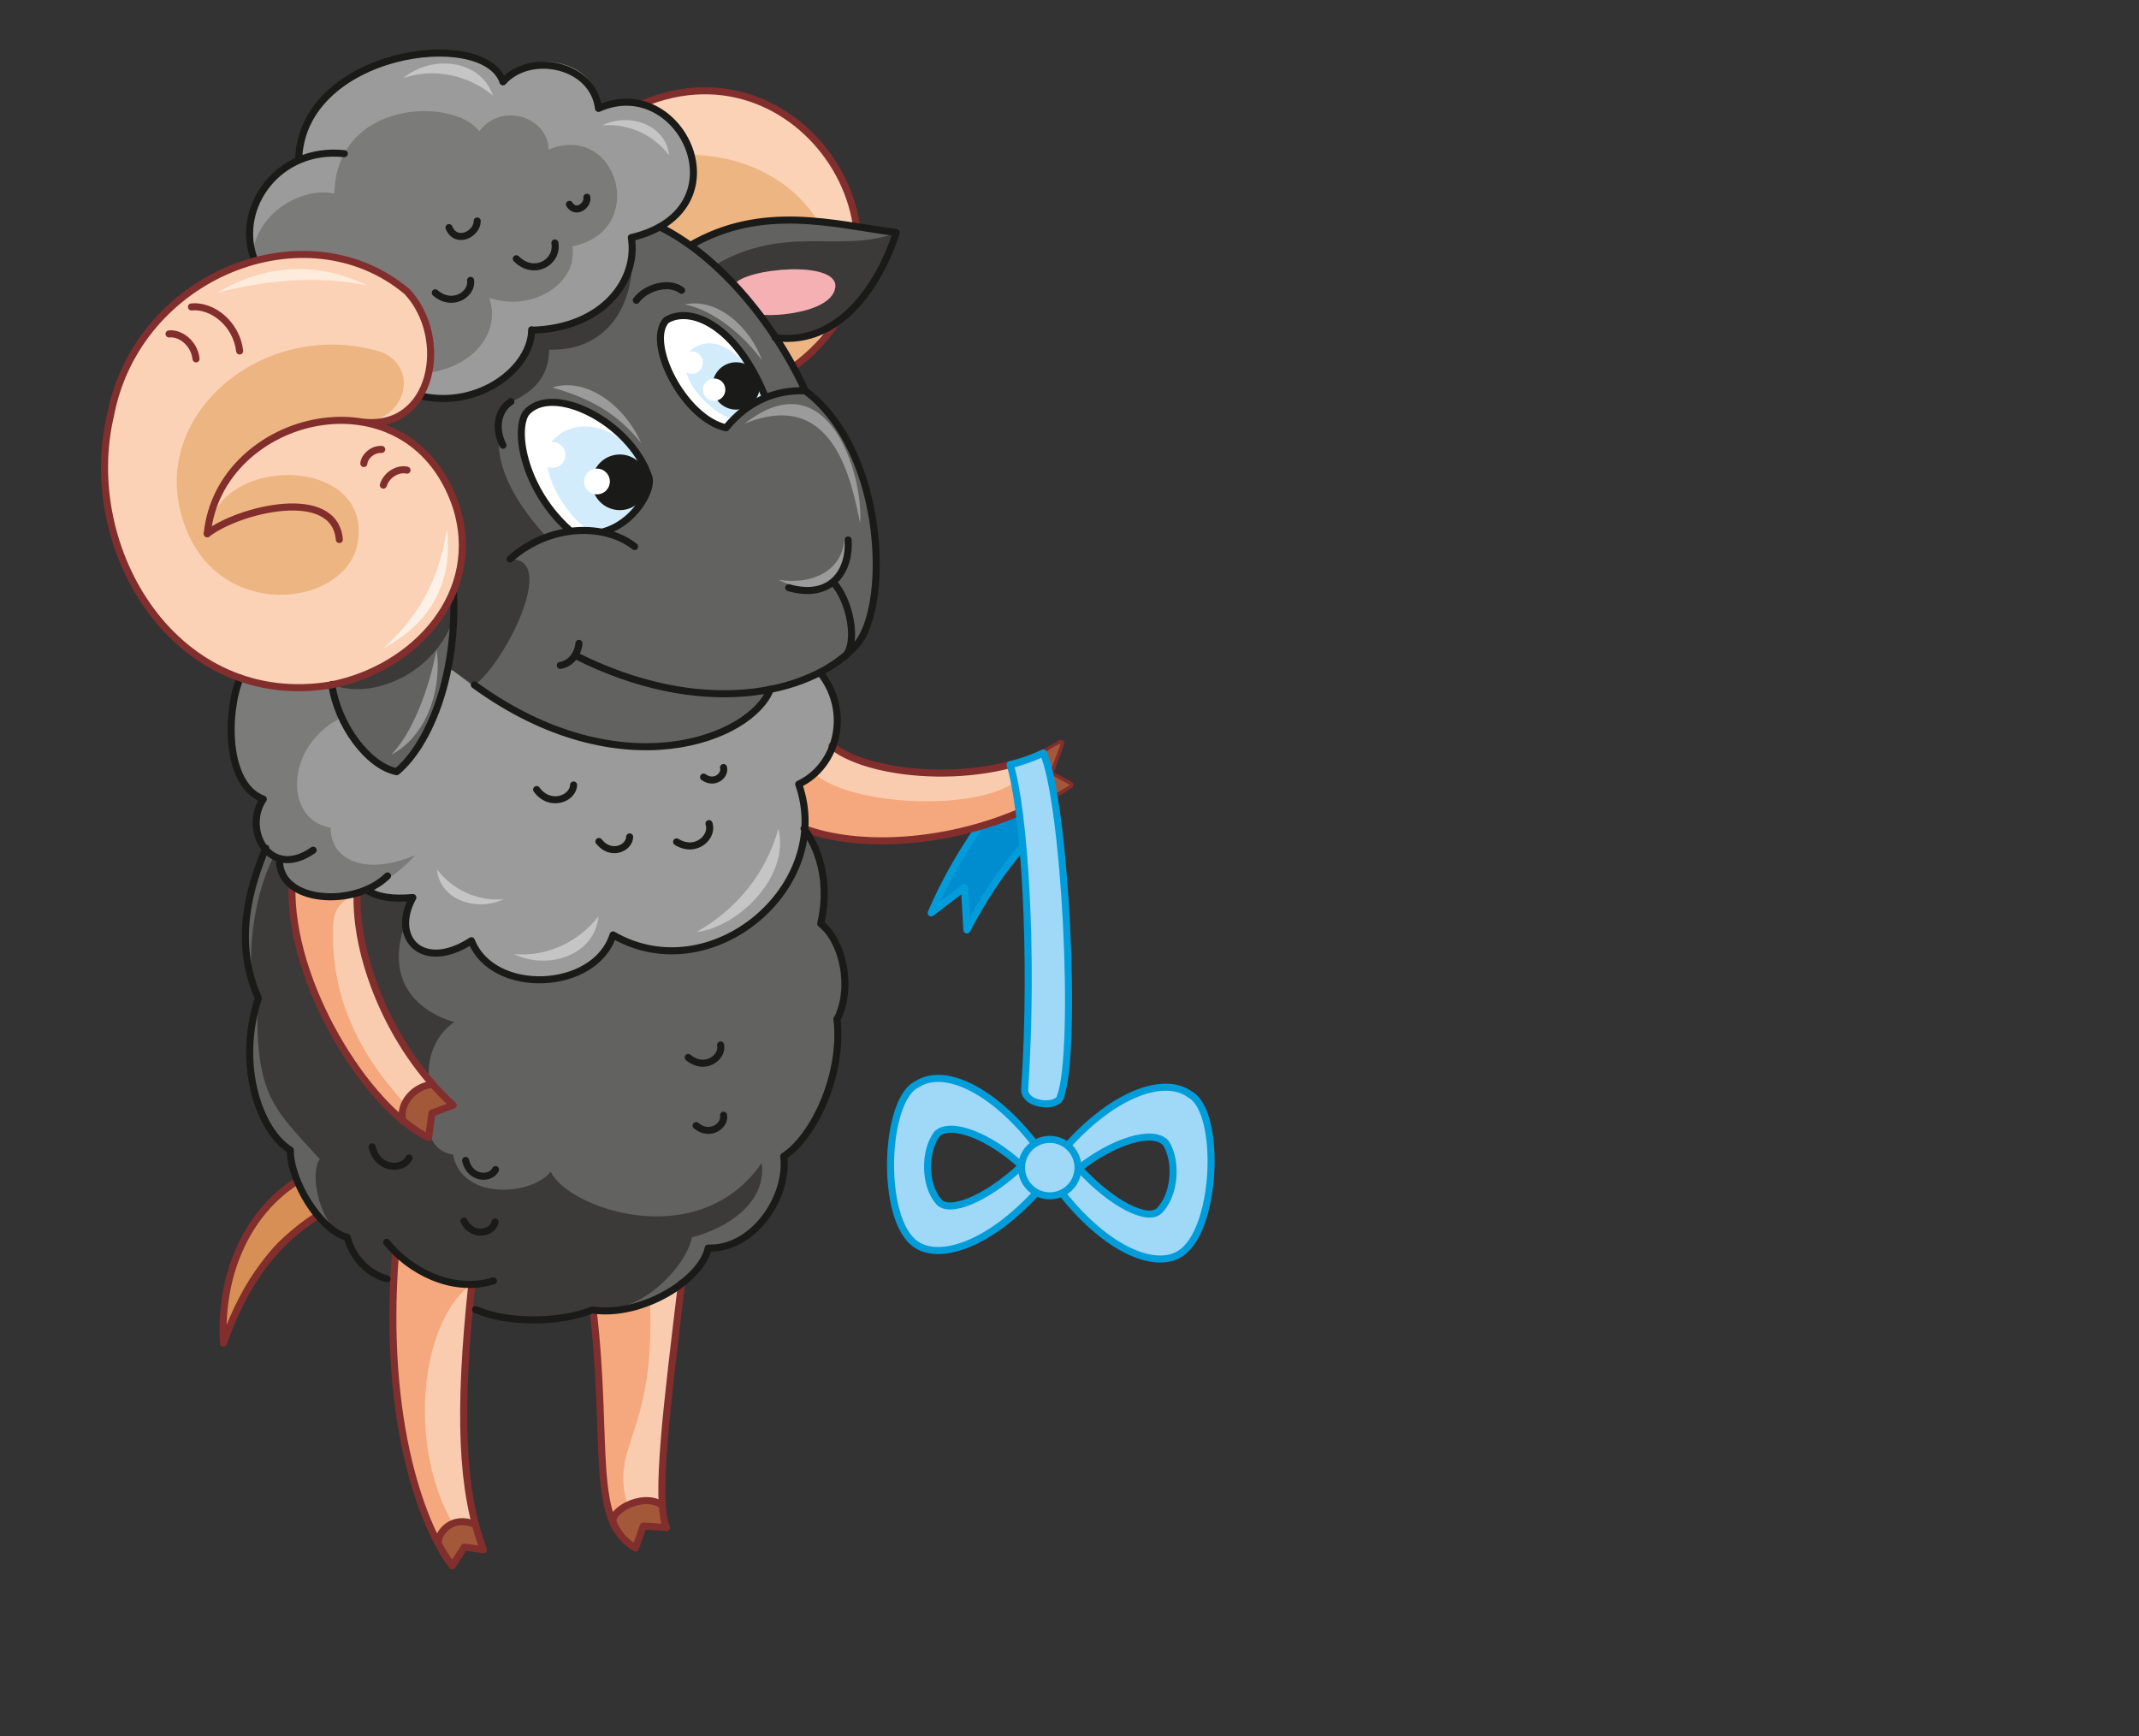 <?xml version="1.0" encoding="utf-8"?>
<!-- Generator: Adobe Illustrator 21.1.0, SVG Export Plug-In . SVG Version: 6.00 Build 0)  -->
<svg version="1.1" id="Layer_1" xmlns="http://www.w3.org/2000/svg" xmlns:xlink="http://www.w3.org/1999/xlink" x="0px" y="0px"
	 viewBox="0 0 515 418" style="enable-background:new 0 0 515 418;" xml:space="preserve">
<rect x="0" y="0" width="515" height="418" fill="#333333" stroke="none"/>
<style type="text/css">
	.st0{fill-rule:evenodd;clip-rule:evenodd;fill:#D88F55;}
	.st1{fill:none;stroke:#822E2D;stroke-width:1.699;stroke-linecap:round;stroke-linejoin:round;stroke-miterlimit:22.926;}
	.st2{fill-rule:evenodd;clip-rule:evenodd;fill:#F5A87D;}
	.st3{fill-rule:evenodd;clip-rule:evenodd;fill:#FACCAF;}
	.st4{fill-rule:evenodd;clip-rule:evenodd;fill:#A35939;}
	.st5{fill-rule:evenodd;clip-rule:evenodd;fill:#008DD0;}
	.st6{fill:none;stroke:#009DDA;stroke-width:1.699;stroke-linecap:round;stroke-linejoin:round;stroke-miterlimit:22.926;}
	.st7{fill-rule:evenodd;clip-rule:evenodd;fill:#626261;}
	.st8{fill-rule:evenodd;clip-rule:evenodd;fill:#3B3A39;}
	.st9{fill-rule:evenodd;clip-rule:evenodd;fill:#9B9B9B;}
	.st10{fill-rule:evenodd;clip-rule:evenodd;fill:#7B7B7A;}
	.st11{fill-rule:evenodd;clip-rule:evenodd;fill:#FBD2B6;}
	.st12{fill-rule:evenodd;clip-rule:evenodd;fill:#EDB581;}
	.st13{fill-rule:evenodd;clip-rule:evenodd;fill:#F5B0B4;}
	.st14{fill-rule:evenodd;clip-rule:evenodd;fill:#FFFFFF;}
	.st15{fill-rule:evenodd;clip-rule:evenodd;fill:#D3ECFB;}
	.st16{fill:none;stroke:#1A1A18;stroke-width:1.699;stroke-linecap:round;stroke-linejoin:round;stroke-miterlimit:22.926;}
	.st17{fill-rule:evenodd;clip-rule:evenodd;fill:#1A1A18;}
	.st18{fill-rule:evenodd;clip-rule:evenodd;fill:#FDEBDB;}
	.st19{fill-rule:evenodd;clip-rule:evenodd;fill:#FDF1E7;}
	.st20{fill-rule:evenodd;clip-rule:evenodd;fill:#A0D8F7;}
	.st21{fill:none;stroke:#009DDA;stroke-width:1.699;stroke-linecap:round;stroke-linejoin:round;stroke-miterlimit:22.926;}
	.st22{fill-rule:evenodd;clip-rule:evenodd;fill:#C5C5C6;}
</style>
<path class="st0" d="M71.3,284.4l5.4,8.6c-11.2,3.9-17.4,15-22.9,30.3C52.9,304.4,61.1,292.4,71.3,284.4z"/>
<path class="st1" d="M76.1,292.9c-9.4,6.1-16.9,15.1-22.3,30.5c-1-17.1,6.1-31.6,17.5-38.9"/>
<path class="st2" d="M95.2,301.4l18.4,7.8c-3.3,31.1-2.4,49.9,2.9,63.9l-4.6-0.6l-2.9,4.5C96.5,362.8,92.6,322.6,95.2,301.4z"/>
<path class="st3" d="M113.5,309.2c-3.3,31.1-2.4,49.9,2.9,63.9l-4.6-0.6l1.4,0.2C97.5,354.8,99.8,319.3,113.5,309.2z"/>
<path class="st4" d="M104.9,370.9c1.9-3.6,6-6.2,9.6-3.7c0.6,2.6,1,3.7,1.9,5.9l-4.6-0.6l-2.9,4.5
	C107.4,375,106.4,373.7,104.9,370.9z"/>
<path class="st5" d="M251.3,181.7l-5.2,22.3c-4.8,5.6-9,11.7-13.3,19.9l-0.6-10.2l-8,6.1C233.2,198.6,248.5,182.7,251.3,181.7z"/>
<path class="st6" d="M246.1,204c-4.8,5.6-9,11.7-13.3,19.9l-0.6-10.2l-8,6.1c9.1-21.2,24.4-37.1,27.1-38.1"/>
<path class="st2" d="M164.2,308.9l-21.4,6.4c1.3,32.7,1.9,53.1,10.2,57.3l1.9-5.3l5.6,0.4C158.2,355.5,160.8,338.1,164.2,308.9z"/>
<path class="st2" d="M193.6,199.5l-1.5-10.7l4-2.7l4.2-6.5c9.9,7.9,39,9.7,55.1-0.6l-2.7,7.3l4.9,2.7
	C236.9,202.7,209.6,205.4,193.6,199.5z"/>
<path class="st3" d="M164.2,309l-7.7,4.3c1.3,32.7-9.8,34.3-5.4,49.1h8.5C158.5,337.7,162.1,334.4,164.2,309z"/>
<path class="st3" d="M196.1,186.1l4.2-6.5c9.9,7.9,39,9.7,55.1-0.6l-6.9,3.4C246.5,196.7,204.4,194.9,196.1,186.1z"/>
<path class="st7" d="M113.7,314.8l-0.1-5.6c-5.4,0.9-11.6-1.7-18.5-7.8l-0.5,6.8c-5.7-0.5-8.6-5.2-10.2-9.5
	c-6.7-2.2-12.1-8-14.6-21.8c-6.2-6.8-10.5-12.8-10.2-27l2.5-9.5c-5.5-7.4-1.9-28.1,1.8-36.1l129.8-4.9c4.2,5,7.2,16.7,4,22.9
	c6.2,7.5,7.5,15.2,4,22.9c1.6,13.2-5.5,28.4-12.8,33.1c1.2,9.9-7.4,22.5-18.2,22.1c-1.5,7.5-15.8,16.7-27.9,14.9
	C134.4,318.7,121,318.6,113.7,314.8z"/>
<path class="st8" d="M113.7,314.8l-0.1-5.6c-5.1,0.9-12-1.7-18.5-7.4l-0.5,6.4c-5.4-0.4-9.6-6.3-11.1-10.3c-6.3-2-9.2-15.3-6.5-18.8
	c-11.1-12.3-15.6-15.1-15-38.7c-4.7-9.3,1.4-48.1,17.6-41.4L99.2,216l-1.7,6.6c-4.5,12.4,1.7,20.5,11.9,23.5
	c-6.7,4.4-7.7,14.1-4.3,19.6c-3.8,5.5-1.4,11.5,4,12.3c1.9,11,18.9,10,23.5,4.1c4.1,8.8,35.5,20,50.8-2.1
	c1.2,9.4-7.9,15.6-16.8,17.9c-1.4,7.1-12.6,19.1-24,17.4C134.9,318.5,120.6,318.4,113.7,314.8z"/>
<path class="st9" d="M197.3,162L90.5,137.8l-32.7,25.6c-3.2,13.9-0.2,22.7,5.6,29.1l4.5-4.9c0.2,3.8-2.1,13.6,7.5,17.2l8.5,5
	c2.7,5,7.8,7.1,15.5,6.3c-5.4,9.8,2.4,18,14.1,10.4c5.2,13.3,29.8,12.2,34.1-1.4c23.5,13.6,53.4-11.5,44.7-36.3
	C201.2,184.6,204.9,171.5,197.3,162z"/>
<path class="st10" d="M90.5,137.8l-32.7,25.6c-3.2,13.9-3.7,25,5.6,29.1c-2.3,5-3.7,12.3,4,14.8c1.3,10,11.3,8.6,16.5,8.3
	c5.6-0.6,13.3-6.2,16-9.7c-11.6,5-20.3,1.4-20.3-6.6c-11.3-1.9-11-19.7,2.4-26.4c6.4-8.4,19.4,10.8,21.8,0.8
	C94.5,164.2,111.1,154.3,90.5,137.8z"/>
<path class="st11" d="M191,88.4l-39-31.3l2.5-32.1C194.3,8.1,227.2,62,191,88.4z"/>
<path class="st7" d="M109,144.7c-6.1,11.1-19.3,18.9-30.3,20.4c2.2,3.7,1.6,11.3,16.6,20.8C104,177,111.9,158.8,109,144.7z"/>
<path class="st12" d="M191,88.4l-46.4-17.9l2.4-30.2C192.3,25.6,216,67.4,191,88.4z"/>
<path class="st7" d="M185.6,165.9c-8.8,13.9-40.7,25.9-77.7-5.5l1.3-17.8c8.3-19.9-5.8-39.3-22.1-41.1c5.9,1.1,10.4-0.8,13.6-5.7
	l40.1-50.8l18.2,9.6c13.8,6.8,27.2,22.4,35.1,39.5c19.8,14.8,20.5,53.9,11.6,61.9C201.1,160.5,194.2,164.2,185.6,165.9z"/>
<path class="st8" d="M114.1,165l-5.7-4l0.1-10.3c-4.8,11.4-18.7,18-28.7,14.1l29.3-22.2c8.3-19.9-5.8-39.3-22.1-41.1
	c5.9,1.1,10.4-0.8,13.6-5.7L152,57.2c1.9,16.9-6.4,27.4-19.8,27c0,6.6-3.9,10.2-9.2,12.6c-7,10.6-0.4,22.7,8.7,32.6l-8.8,5.3
	C134.5,134.2,121.2,160.3,114.1,165z"/>
<path class="st1" d="M154.5,25.1c39.8-17,72.7,37,36.5,63.3"/>
<path class="st9" d="M128,79.4c-1.5,9.7-8.4,17.1-26.4,16C106.9,74.2,98.9,59,61,61.7c-1.1-11.2,1.3-18,10.9-23.2
	c0.6-26.4,44.7-32.3,49.2-18.9c6.2-8.3,23.1-5.3,23,6.4c20-8.9,35.6,24.6,7.9,31.1C153.7,67.4,145,79.1,128,79.4z"/>
<path class="st10" d="M117.8,71.7c3.2,9.4-5.6,19.3-21,18.3c4.6-18.1-3.5-25.9-35.9-23.5c-2.4-13.8,11.1-21.8,19.6-19.9
	c0.5-22.7,28.8-23.2,34.9-15c5.3-7.1,16.5-3.5,16.7,4.4c16.8-6.8,24.1,19.8,5.7,23.3C139.3,68.1,128.2,75.3,117.8,71.7z"/>
<path class="st7" d="M186.7,81.3c-6-9.2-12.9-16.5-20.5-22.2C183.6,49,200.7,54,215.8,56C211.8,68.5,202.4,83.3,186.7,81.3z"/>
<path class="st8" d="M186.7,81.3c-6-9.2-7.1-11.8-14.7-17.4c17.4-10.2,30.6-2.7,43.9-7.9C211.8,68.5,202.4,83.3,186.7,81.3z"/>
<path class="st13" d="M181.8,75.1l-5-6.6c2.6-4,25.4-6,24.3,0.8C200,76.2,181.3,76.7,181.8,75.1z"/>
<path class="st9" d="M154.4,106.7c-5.6-7-12-10.7-21.4-13.4C140.8,90.8,150.1,97.1,154.4,106.7z M183.5,86.8
	c-2.8-7.8-10.6-15.2-18.6-13.5C172,74.7,179.3,81,183.5,86.8z M207.1,126c-2.1-10.1-6.3-32.8-27.8-24
	C199.4,86.2,207.9,114.2,207.1,126z M105.1,156.4c-1.6,8.8-5.7,20.1-10.9,25.3C102.8,177.3,106.5,165.7,105.1,156.4z M187.4,139.6
	c9.2,1.4,15.7-3,15.9-10.1C205.1,140.1,198.5,144.9,187.4,139.6z"/>
<path class="st11" d="M87.1,101.6c7.8-0.6,19.3,9,22.8,20c7,21.2-9.8,39.3-29.9,43.3c-37.5,6.3-60.8-32.6-53.2-64.9
	C33.2,66,73.9,49.9,98.1,70.2C108.2,81.4,104.2,103.8,87.1,101.6z"/>
<path class="st12" d="M87.1,101.6c-20.4-3-36.3,13.1-37.1,26.9c2-19.2,39.2-19,36.2,1.7c-2.2,16.4-35.5,20.4-42.6-6.5
	c-6.8-25,20.8-47.2,48-39C101.1,88.3,97.9,101.3,87.1,101.6z"/>
<path class="st14" d="M145,128.1l-7.6-0.2c-11-9.6-13.7-23.8-10.8-28.4c6.2-7.5,25.2,2.1,29.6,15.3
	C157.3,117.9,152.6,126.2,145,128.1z"/>
<path class="st1" d="M113.6,309.2c-3.3,31.1-2.5,49.9,2.8,63.9l-4.6-0.6l-2.9,4.5c-6.8-8.8-16.9-34-13.7-75.1"/>
<path class="st2" d="M86.1,214.9c-4.2,2.3-9.4,2.1-15.8-1.8c-0.7,23.5,18.1,53.5,32.9,60.7l0.8-5.9l5.1-1.9
	C93.3,251.6,85.4,229.6,86.1,214.9z"/>
<path class="st3" d="M86.1,214.9c-4.2,2.3-5.9,3.9-5.9,8.6c-0.7,23.5,13.1,38.3,23.3,48.6l0.6-4.2l5.1-1.9
	C93.3,251.6,85.4,229.6,86.1,214.9z"/>
<path class="st15" d="M133.8,105.3c7.5-6.6,20.3,0,22.5,11.4l-4.3,7.4l-7,4.1l-2.8-0.4C136.5,125.1,127.4,110.5,133.8,105.3z"/>
<path class="st14" d="M184.4,95.7l0.7-0.3c-4.2,1.3-7,3.5-10.3,7.6c-10.1-2.2-19.4-20.4-14.4-25.9C166.2,73.5,177.4,78.3,184.4,95.7
	z"/>
<path class="st4" d="M104.1,261.1c-3.8,0.7-6.7,2-7.8,8.3c2.2,2.4,4.6,3.4,6.8,4.6l1.7-6.3l4.2-1.6
	C107.7,264.1,105.5,263,104.1,261.1z"/>
<path class="st15" d="M166.2,84.4c6.4-5.4,14.9,2.8,18,11.2l-7.6,5.3C170.7,99.6,161.6,89.4,166.2,84.4z"/>
<path class="st1" d="M245.4,195.6c-18.3,7.8-38.8,8.7-51.8,3.9 M200.3,179.6c9.9,7.9,39,9.7,55.1-0.6l-2.7,7.3l4.9,2.7
	c-1.3,0.9-2.5,1.6-3.9,2.4"/>
<path class="st4" d="M249.3,193.5c-3.2-2.1-4.1-5.6-2.1-10.6c3.3-0.3,4.1-2.1,8.2-3.9l-2.7,7.3l4.9,2.7
	C254.9,190.7,252.2,192.2,249.3,193.5z"/>
<path class="st1" d="M70.3,213.2c-0.7,23.5,18.1,53.6,32.9,60.7l0.8-5.9l5.1-1.9c-15.8-14.5-23.7-36.5-23.1-51.1"/>
<path class="st4" d="M159.5,362.5c-5.6-2.2-9.8-0.2-12.2,3.3c1.1,4.2,4.4,4.7,5.7,7l1.9-5.3l5.6,0.4
	C160.4,365.2,159.6,365.8,159.5,362.5z"/>
<path class="st1" d="M142.8,315.4c3.8,32.5-1,50.9,10.2,57.3l1.9-5.3l5.6,0.4c-2.9-6.3,0.2-30.2,3.6-58.9"/>
<path class="st16" d="M201.5,245.3c1.6,13.2-5.5,28.4-12.8,33.1c1.2,9.9-7.4,22.5-18.2,22.1c-1.5,7.5-15.8,16.7-27.9,14.9
	c-7.9,3.2-20.6,3.2-28.1-0.1 M193.6,199.5c4.6,6.4,5.9,14.7,4,22.9c5.3,4.1,7.8,15.3,4,22.9 M88.3,214.3c2.8,1.8,6.3,2.2,11.1,1.8
	c-5.4,9.8,2.4,18,14.1,10.4c5.2,13.3,29.8,12.2,34.1-1.4c23.5,13.6,53.4-11.5,44.7-36.3c9.1-4.2,12.8-17.2,5.2-26.8 M93.3,210.9
	c-7.9,7.7-26,6.6-26-3.7 M57.8,163.3c-3.4,8.3-3.6,25.7,5.6,29.1c-5,7.3,1.5,19.7,12,12.3 M93.2,307.9c-4.7-1.2-8.4-5.3-9.6-10
	c-6.6-1.7-13.8-13.7-13.7-21c-7.1-4.3-13.1-19.9-7.7-36.6c-4.1-9.2-4.8-20.5,1.8-36.1"/>
<path class="st1" d="M105.5,371.5c-0.1-2.4,3.3-6.9,9-4.4"/>
<ellipse transform="matrix(1 -2.128637e-02 2.128637e-02 1 -2.437 3.202)" class="st17" cx="149.2" cy="116.1" rx="6.7" ry="6.7"/>
<ellipse transform="matrix(1 -2.147366e-02 2.147366e-02 1 -2.455 3.113)" class="st14" cx="143.7" cy="115.9" rx="3.1" ry="3.1"/>
<ellipse transform="matrix(1 -2.130572e-02 2.130572e-02 1 -2.303 2.859)" class="st14" cx="133" cy="109.5" rx="3.1" ry="3.1"/>
<path class="st16" d="M79.9,164.8c1.3,9.5,8.6,19.6,15.6,21c7.3-6,14.6-22.1,13.7-43.2"/>
<path class="st1" d="M104.1,261.1c-4.1,0.3-8.2,4.4-7.1,8.9"/>
<path class="st1" d="M147.8,367.1c-1.8-3.1,7-8,11.6-4.7"/>
<ellipse transform="matrix(1 -2.168244e-02 2.168244e-02 1 -1.854 3.631)" class="st14" cx="166.5" cy="87.3" rx="2.7" ry="2.7"/>
<ellipse transform="matrix(1 -2.159875e-02 2.159875e-02 1 -1.966 3.849)" class="st17" cx="177.2" cy="92.9" rx="5.7" ry="5.7"/>
<ellipse transform="matrix(1 -2.168244e-02 2.168244e-02 1 -1.994 3.749)" class="st14" cx="171.9" cy="93.8" rx="2.7" ry="2.7"/>
<path class="st1" d="M57.7,84.5c-0.8-6.6-6.6-11.1-11.6-10.6"/>
<path class="st1" d="M47.2,86.4c-0.4-3.7-3.7-6.3-6.5-6"/>
<path class="st1" d="M49.9,128.5c7.7-5.9,30.7-11.5,31.8,1.4"/>
<path class="st1" d="M247.2,182.9c-2.9,5-0.7,8.6,2.1,10.9"/>
<path class="st18" d="M88.4,68.7c-11.5-2.2-23-1.6-36.2,1.8C64.5,63.3,76.6,63.1,88.4,68.7z"/>
<path class="st19" d="M92.2,156.2c8.5-7.6,13.5-16.5,15.4-28.7C109.3,142.1,101.9,150.9,92.2,156.2z"/>
<path class="st1" d="M91.9,108.2c-2.4-0.1-4.2,1.9-4.3,3.4"/>
<path class="st1" d="M98,113.2c-2.1-0.5-4.9,1-5.7,3.6"/>
<path class="st20" d="M255.4,263.8c2.9-26.5,1.9-56.9-4-82.5l-8.2,2.8c3.4,11,5.7,45.4,3.5,78.3
	C246.6,265.2,255.1,266.9,255.4,263.8z"/>
<path class="st6" d="M255.4,263.8c4-11.6,1.1-70.3-4.2-82.5c-2.8,1.3-5.4,2.2-7.9,2.8"/>
<path class="st6" d="M243.2,184.1c3.4,11,5.7,45.4,3.5,78.3c0.1,3.9,8.3,4.5,8.7,1.4"/>
<path class="st20" d="M249.7,287l-3.7-6.3c-8.6,8.1-17.6,11.6-20,8.6c-3.5-4-3.5-12.2-0.4-16.3c3.4-3.2,13,0.8,20.4,7.7l3.1-5.4
	c-10.2-13.1-21.8-18.4-28.2-14.3c-8,3.4-9.2,33-0.2,38.7C226.1,303.3,237.6,300.2,249.7,287z"/>
<path class="st6" d="M249.7,287l-3.7-6.3c-8.6,8.1-17.6,11.6-20,8.6c-3.5-4-3.5-12.2-0.4-16.3c3.4-3.2,13,0.8,20.4,7.7l3.1-5.4
	c-10.2-13.1-21.8-18.4-28.2-14.3c-8,3.4-9.2,33-0.2,38.7C226.1,303.3,237.6,300.2,249.7,287z"/>
<path class="st20" d="M255.7,287.3l4.1-6c8,8.7,16.6,12.9,19.3,10.2c3.8-3.7,4.4-11.9,1.6-16.3c-3.2-3.5-13-0.2-20.9,6.1l-2.6-5.7
	c11.2-12.3,23.1-16.6,29.3-12.1c7.7,4.1,6.6,33.6-2.8,38.6C278,305.3,266.8,301.3,255.7,287.3z"/>
<path class="st6" d="M255.7,287.3l4.1-6c8,8.7,16.6,12.9,19.3,10.2c3.8-3.7,4.4-11.9,1.6-16.3c-3.2-3.5-13-0.2-20.9,6.1l-2.6-5.7
	c11.2-12.3,23.1-16.6,29.3-12.1c7.7,4.1,6.6,33.6-2.8,38.6C278,305.3,266.8,301.3,255.7,287.3z"/>
<ellipse transform="matrix(3.851929e-02 -0.999 0.999 3.851929e-02 -37.704 522.848)" class="st20" cx="252.8" cy="281" rx="6.8" ry="6.8"/>
<ellipse transform="matrix(3.851938e-02 -0.999 0.999 3.851938e-02 -37.703 522.848)" class="st21" cx="252.8" cy="281" rx="6.8" ry="6.8"/>
<path class="st16" d="M124.3,62.3c4.3,4.3,10.1,0.8,9.3-3.8 M108.1,54.8c1.7,4.1,6.8,1.6,6.8-1.6 M104.8,70.5c4.1,3.6,9,0.3,8.5-3
	 M169.4,187.1c2.6,1.9,5.3-0.4,4.8-2.3 M162.9,202.7c4.7,2.9,8.9-1.3,7.8-4.4 M144.2,202.6c2.8,3.6,7.3,1.7,7.4-1.1 M129.2,190.1
	c3.2,4.4,8.8,2.2,8.9-1.1 M165.7,254.6c3.9,3.3,8.4,0.1,7.8-3 M167.6,271c3.3,2.8,7.1,0,6.6-2.5 M111.7,294c2.1,4.1,7,2.9,7.5,0.2
	 M112.1,279.4c1,4.5,6,4.7,7.2,2.2 M89.6,276.1c1.2,5.6,7.4,5.8,8.9,2.7 M93.1,299.1c5.2,6.6,15.6,12.4,25.7,9.3 M137.1,49.2
	c1.5,2.5,4.5,0.3,4.2-1.7"/>
<path class="st16" d="M71.9,38.6c0.6-26.4,44.7-32.3,49.2-18.9c6.5-7.3,21.7-4.3,23,6.4c20-8.9,35.6,24.6,7.9,31.1
	c1.7,10.3-6.9,21.9-24,22.3 M166.2,59.1C183.6,49,200.7,54,215.8,56c-4,12.4-13.5,27.3-29.2,25.3 M193.9,94.1
	c-7-0.3-13.8,2.4-19.1,8.9c-10.1-2.2-19.4-20.4-14.4-25.9c5.8-3.6,17,1.2,23.9,18.6 M164.1,69.9c-3-2.3-8.5-0.8-10.9,2.4 M123,96.7
	c-3.3,2.1-3.9,6.6-1.9,10.5 M137.4,127.9c-11-9.6-13.7-23.8-10.8-28.4c6.2-7.5,25.2,2.1,29.6,15.3c1.1,3.1-3.6,11.4-11.2,13.3
	 M152.8,131.6c-7.1-5.6-20.3-5.6-30,3 M158.8,54.6c13.8,6.8,27.2,22.4,35.1,39.5c19.8,14.8,20.5,54,11.6,61.9
	c-10.8,11.2-36.7,17.1-67,1.8 M134.9,160.2c2.5-0.4,4.2-2.6,4.5-5.3 M185.5,165.9c-4.5,11.9-36.1,24.6-71.3-1 M128,79.4
	c0,9.2-12.6,19-26.4,16 M200.6,140.2c4,4.2,6.1,14.6,2.8,17.9 M189.9,141.5c10.6,3,14.8-4.5,14.3-11.5 M61,61.8
	C56.9,49.7,67.1,35.3,82.9,37"/>
<path class="st1" d="M49.9,128.5c2.9-29,48.2-40.2,59.8-6.9c7,21.2-9.8,39.3-29.9,43.3c-37.5,6.3-60.8-32.6-53.2-64.9
	C33.1,66,73.8,49.9,98,70.2c10.4,11.1,6.4,33.6-10.9,31.4"/>
<path class="st22" d="M97.1,18.8c7.6-2.6,15.8-0.6,21.6,4.2C115.6,14.2,104,13.1,97.1,18.8z M167.7,224.4c9-5.1,16.6-13.5,19.7-24.9
	C190.3,211.1,177.6,223.3,167.7,224.4z M123.7,229.7c8.1,0.8,15.8-3.1,20.4-9.1C143.2,230,132,233.7,123.7,229.7z M121.3,216.5
	c-6.4,0.6-12.5-2.4-16.1-7.2C105.9,216.7,114.7,219.6,121.3,216.5z M145,30.2c6.4-0.6,12.5,2.4,16.1,7.2C160.3,30,151.5,27,145,30.2
	z"/>
</svg>
